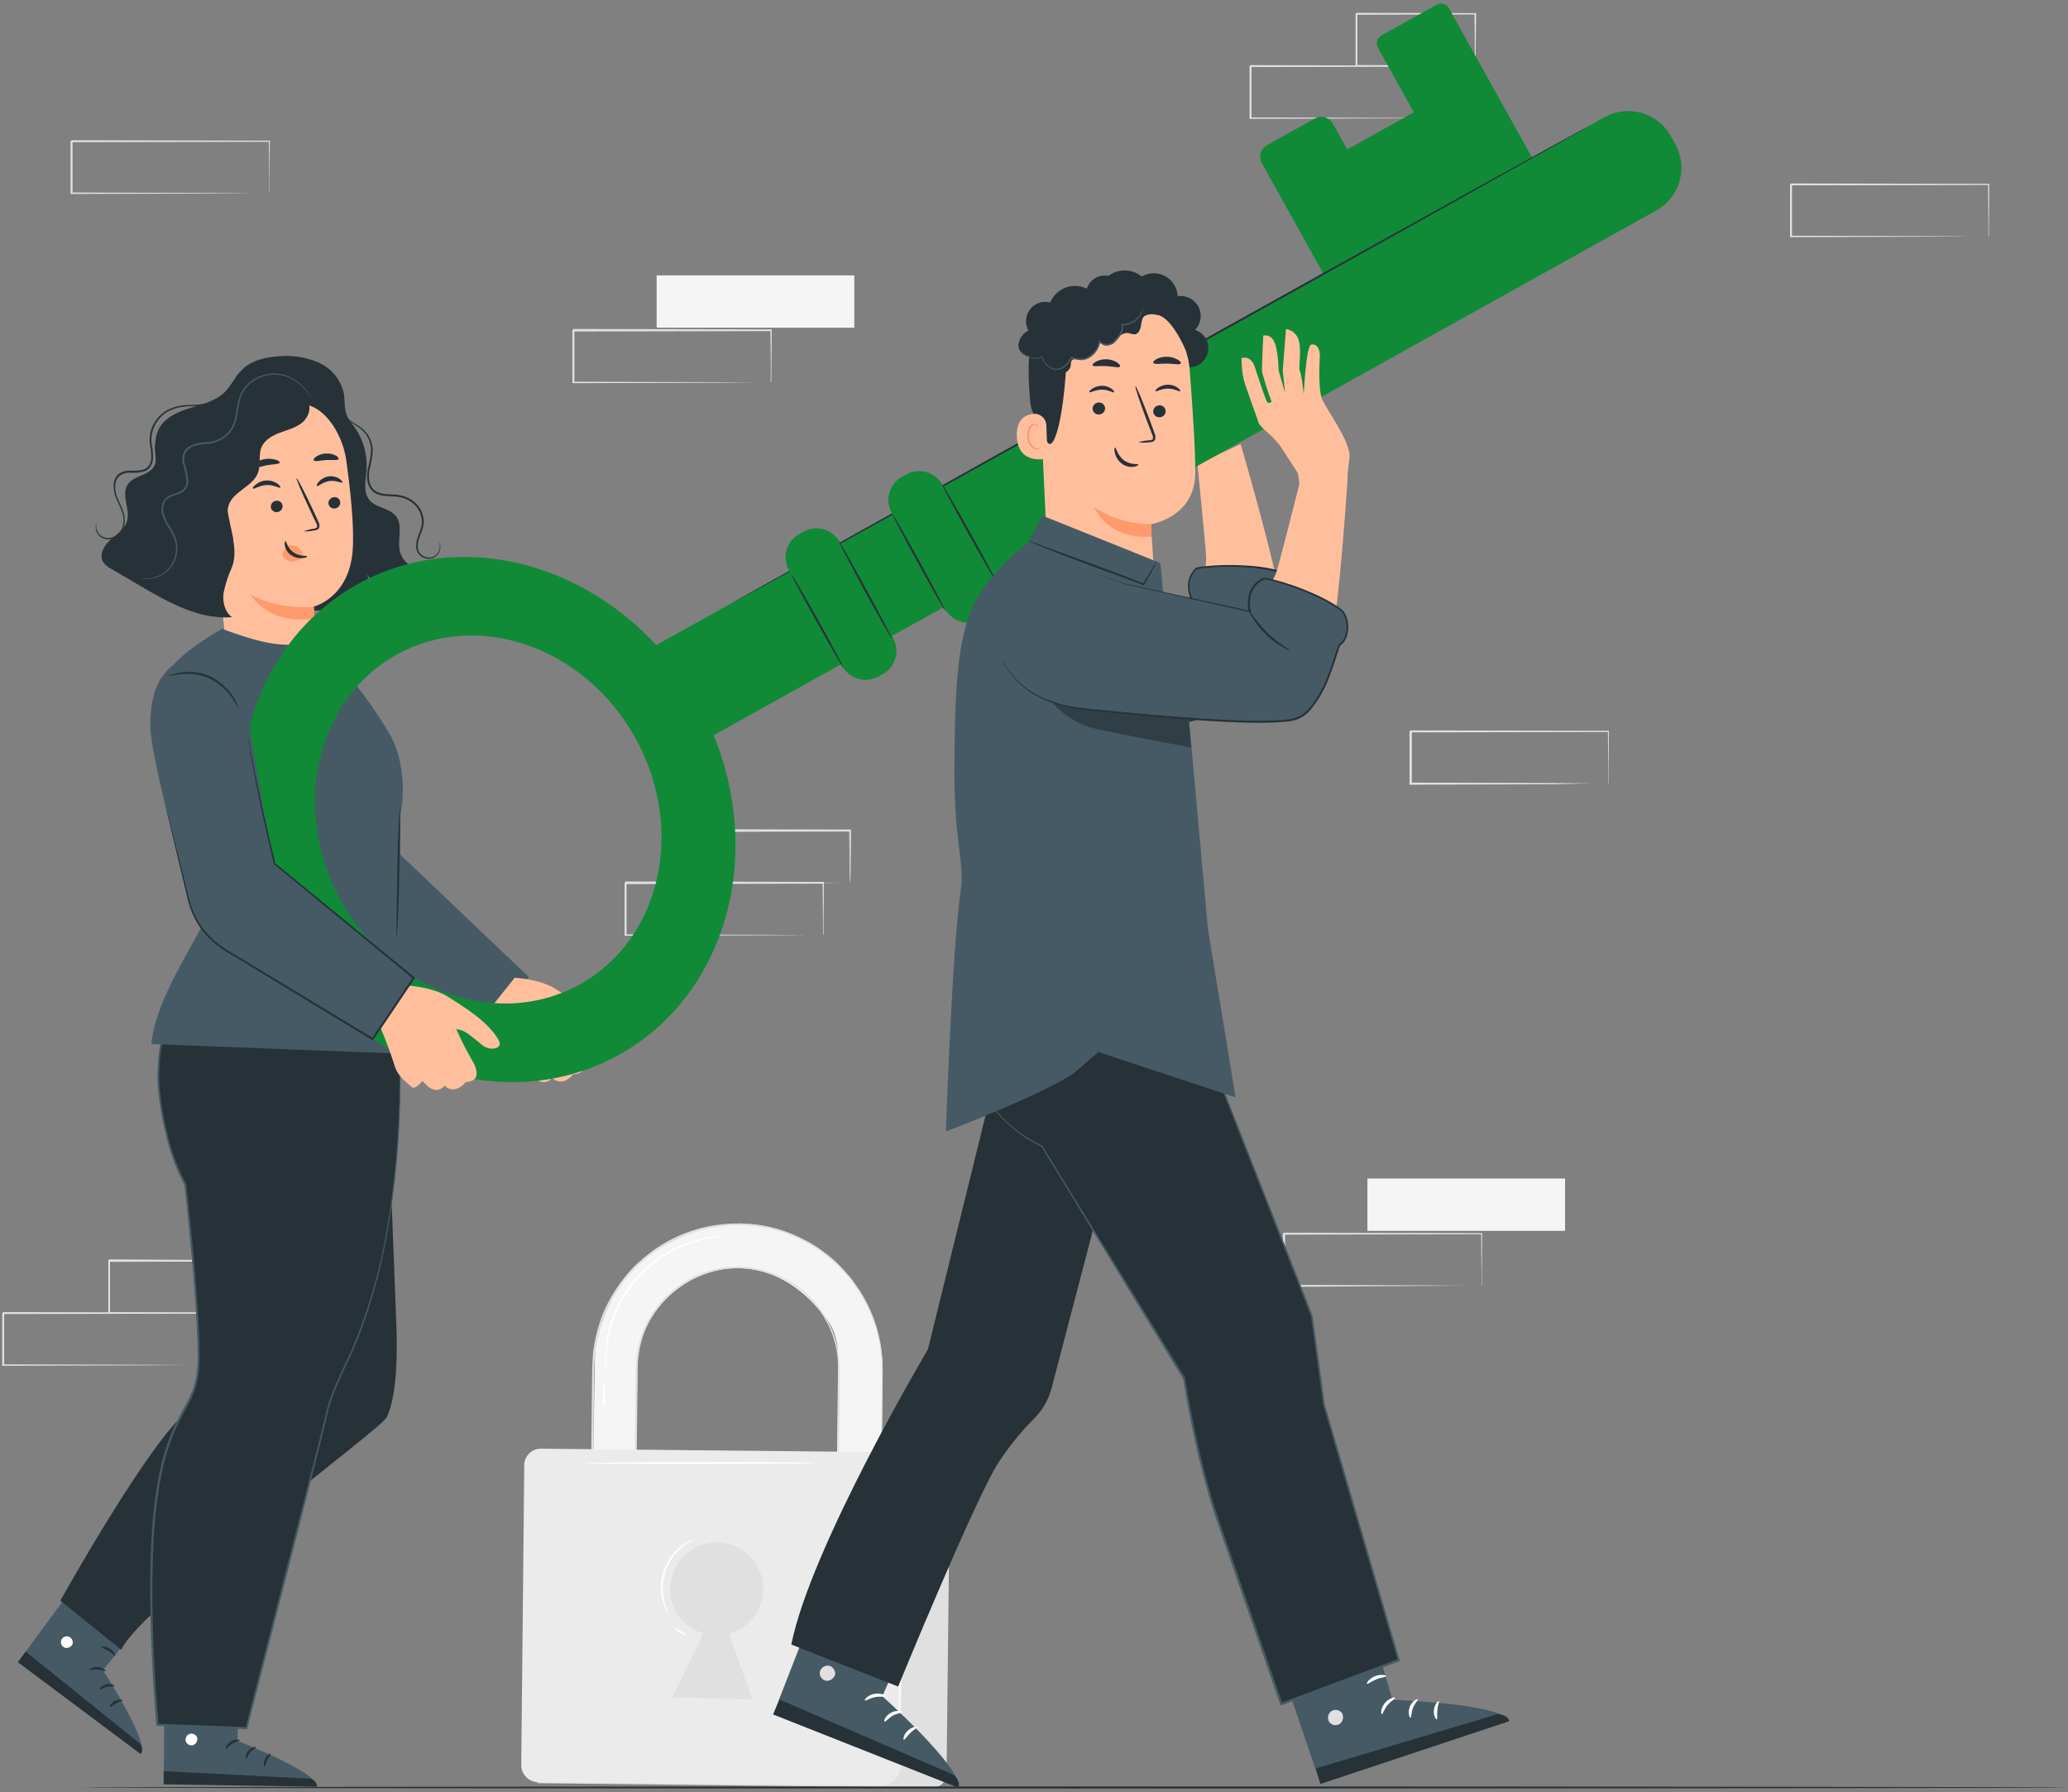 <svg width="509" height="441" viewBox="0 0 509 441" fill="none" xmlns="http://www.w3.org/2000/svg">
<rect x="0" y="0" width="509" height="441" fill="#808080" stroke="none"/>
<g clip-path="url(#clip0_1_2)">
<path d="M395.83 192.86C395.83 192.86 395.83 192.77 395.83 192.62V191.96C395.83 191.36 395.83 190.51 395.83 189.43C395.83 187.21 395.83 184.01 395.75 179.99L395.9 180.14L347.25 180.23C347.36 180.12 347 180.48 347.5 179.99V186.51C347.5 188.65 347.5 190.77 347.5 192.84L347.26 192.59L381.93 192.7L392.16 192.77H394.93H395.65C395.736 192.762 395.824 192.762 395.91 192.77H395.69H394.99H392.28L382 193L347.16 193.11H346.92V192.87C346.92 190.8 346.92 188.68 346.92 186.54V180L347.17 179.75L395.82 179.84H396V180C396 184.06 395.94 187.29 395.92 189.53C395.92 190.6 395.92 191.43 395.92 192.03C395.92 192.29 395.92 192.5 395.92 192.66C395.899 192.73 395.868 192.798 395.83 192.86Z" fill="#E0E0E0"/>
<path d="M489.41 58.24C489.401 58.164 489.401 58.086 489.41 58.01C489.41 57.84 489.41 57.62 489.41 57.35C489.41 56.74 489.41 55.9 489.41 54.81C489.41 52.59 489.36 49.4 489.33 45.37L489.48 45.52L440.83 45.62C440.94 45.51 440.58 45.87 441.07 45.37V58.24L440.82 58L475.49 58.11L485.73 58.18H488.5H489.22H489.48C489.404 58.189 489.326 58.189 489.25 58.18H488.56H485.84L475.66 58.25L440.82 58.36H440.58V45.39C441.07 44.9 440.71 45.25 440.83 45.14L489.48 45.24H489.63V45.39C489.63 49.46 489.56 52.68 489.54 54.92C489.54 55.99 489.54 56.83 489.54 57.42C489.54 57.68 489.54 57.89 489.54 58.06C489.502 58.124 489.459 58.184 489.41 58.24Z" fill="#E0E0E0"/>
<path d="M216.55 395.62L205.55 400.35L206.29 335.1C206.63 327.29 203.04 323.96 201.09 321.74C183.38 301.6 156.97 316.21 156.74 336.62L156.08 394.93L145.37 394.81L146.43 333.81C146.51 326.94 151.85 315.02 157.24 310.75C187.04 287.14 217.53 311.53 217.24 337.33L216.55 395.62Z" fill="#F5F5F5"/>
<path d="M216.55 395.62V394.45C216.55 393.68 216.55 392.55 216.55 391.07C216.55 388.07 216.61 383.72 216.65 378.07C216.69 372.42 216.76 365.57 216.83 357.58C216.87 353.58 216.91 349.323 216.95 344.81C216.95 340.29 217.36 335.48 216.43 330.54C215.499 325.367 213.403 320.473 210.3 316.23C209.89 315.68 209.5 315.12 209.07 314.58C208.64 314.04 208.15 313.58 207.69 313.03C206.75 311.987 205.748 311.002 204.69 310.08C204.18 309.59 203.58 309.2 203.02 308.75C202.46 308.3 201.91 307.84 201.28 307.48C200.068 306.672 198.806 305.944 197.5 305.3C194.828 303.956 192 302.948 189.08 302.3L186.82 301.93L185.69 301.74L184.54 301.67L182.22 301.52C181.44 301.52 180.66 301.57 179.88 301.6C173.415 301.894 167.158 303.97 161.8 307.6C156.162 311.417 151.742 316.778 149.07 323.04C147.728 326.271 146.846 329.674 146.45 333.15C146.15 336.65 146.23 340.26 146.16 343.87C146 358.34 145.83 373.32 145.66 388.67C145.66 390.717 145.637 392.757 145.59 394.79L145.34 394.53L156.05 394.65L155.8 394.9C155.927 383.3 156.057 371.967 156.19 360.9C156.25 355.393 156.313 349.963 156.38 344.61C156.38 341.943 156.41 339.293 156.47 336.66C156.527 334.031 156.965 331.424 157.77 328.92C159.411 324.048 162.503 319.795 166.63 316.73C167.119 316.344 167.63 315.987 168.16 315.66L169.76 314.66C170.846 314.085 171.972 313.59 173.13 313.18C174.275 312.763 175.448 312.429 176.64 312.18C177.23 312.05 177.83 312 178.42 311.9L179.31 311.78H180.21C182.559 311.65 184.915 311.848 187.21 312.37C189.447 312.907 191.604 313.73 193.63 314.82C199.394 318.02 203.695 323.328 205.63 329.63C206.195 331.584 206.531 333.598 206.63 335.63C206.63 336.13 206.63 336.63 206.68 337.12C206.73 337.61 206.68 338.12 206.68 338.59C206.68 339.59 206.68 340.53 206.68 341.49C206.68 343.4 206.68 345.28 206.61 347.12C206.51 354.48 206.43 361.24 206.35 367.34C206.18 379.53 206.05 389.07 205.96 395.41L205.89 395.34L213.97 395.47H215.97H216.62H214L205.88 395.42H205.81V395.35C205.81 389.01 205.95 379.47 206.06 367.28C206.12 361.18 206.19 354.41 206.26 347.05C206.26 345.21 206.26 343.33 206.32 341.42C206.32 340.42 206.32 339.5 206.32 338.52C206.32 338.04 206.32 337.52 206.32 337.06L206.26 335.59C206.111 331.492 204.894 327.503 202.73 324.02C200.473 320.29 197.277 317.217 193.46 315.11C191.468 314.043 189.347 313.236 187.15 312.71C184.884 312.202 182.558 312.013 180.24 312.15H179.36L178.49 312.28C177.9 312.37 177.31 312.42 176.73 312.55C174.38 313.051 172.11 313.869 169.98 314.98L168.41 315.92C167.891 316.224 167.39 316.558 166.91 316.92C162.854 319.937 159.82 324.125 158.22 328.92C157.432 331.379 157.008 333.939 156.96 336.52C156.96 339.147 156.93 341.797 156.87 344.47C156.81 349.803 156.75 355.233 156.69 360.76C156.57 371.76 156.44 383.13 156.31 394.76V395.01H156.06L145.34 394.89H145.09V394.64C145.09 392.64 145.113 390.6 145.16 388.52C145.34 373.18 145.51 358.2 145.68 343.72C145.75 340.1 145.68 336.53 145.97 332.95C146.378 329.429 147.277 325.982 148.64 322.71C150.034 319.583 151.837 316.654 154 314C156.192 311.414 158.717 309.131 161.51 307.21C166.937 303.529 173.279 301.425 179.83 301.13C180.62 301.13 181.41 301.04 182.2 301.06L184.89 301.22L186.37 301.39L188.61 301.76L189.61 301.98C192.387 302.63 195.073 303.617 197.61 304.92C198.935 305.57 200.214 306.308 201.44 307.13C202.07 307.5 202.61 308 203.19 308.42C203.77 308.84 204.36 309.27 204.89 309.76C205.949 310.7 206.95 311.701 207.89 312.76L209.29 314.33C209.72 314.88 210.11 315.45 210.52 316.01C213.651 320.301 215.761 325.25 216.69 330.48C217.62 335.48 217.15 340.32 217.18 344.84C217.21 349.36 217.06 353.66 217.01 357.66C216.9 365.66 216.8 372.54 216.72 378.17C216.64 383.8 216.58 388.17 216.53 391.11C216.53 392.57 216.53 393.7 216.47 394.46C216.41 395.22 216.55 395.62 216.55 395.62Z" fill="#E0E0E0"/>
<path d="M133.137 356.721L230.131 357.822C231.122 357.833 232.069 358.238 232.763 358.947C233.456 359.656 233.839 360.612 233.828 361.604L232.977 436.569C232.967 437.471 232.599 438.331 231.954 438.962C231.31 439.592 230.441 439.941 229.539 439.93L132.245 438.826L133.177 356.722L133.137 356.721Z" fill="#E0E0E0"/>
<path d="M133.138 356.511L218.438 357.364C219.515 357.375 220.543 357.813 221.297 358.582C222.051 359.351 222.468 360.388 222.457 361.465L221.727 434.465C221.714 435.791 221.175 437.058 220.228 437.986C219.281 438.914 218.003 439.428 216.677 439.415L132.457 438.573C131.343 438.562 130.28 438.109 129.5 437.313C128.72 436.517 128.288 435.445 128.299 434.331L129.037 360.531C129.048 359.454 129.486 358.426 130.255 357.672C131.024 356.918 132.061 356.501 133.138 356.511Z" fill="#EBEBEB"/>
<path d="M187.85 391.15C187.868 389.616 187.577 388.094 186.995 386.674C186.413 385.255 185.552 383.967 184.462 382.887C183.373 381.806 182.077 380.956 180.653 380.386C179.228 379.817 177.704 379.539 176.17 379.57C173.219 379.658 170.414 380.869 168.327 382.957C166.239 385.044 165.028 387.849 164.94 390.8C164.894 393.302 165.672 395.75 167.153 397.766C168.635 399.783 170.739 401.256 173.14 401.96L165.49 417.68L185.24 418.27L179.4 402C181.796 401.355 183.917 399.947 185.441 397.99C186.966 396.032 187.811 393.631 187.85 391.15Z" fill="#E0E0E0"/>
<path d="M221.18 432.09C221.04 432.09 221.18 417.8 221.43 400.18C221.68 382.56 222.04 368.26 222.18 368.26C222.32 368.26 222.18 382.55 221.93 400.18C221.68 417.81 221.32 432.1 221.18 432.09Z" fill="#FAFAFA"/>
<path d="M200.34 360C200.34 360.14 187.77 360.28 172.26 360.31C156.75 360.34 144.17 360.25 144.17 360.11C144.17 359.97 156.74 359.84 172.26 359.81C187.78 359.78 200.34 359.84 200.34 360Z" fill="white"/>
<path d="M164.5 397.06C164.304 396.848 164.145 396.605 164.03 396.34C163.671 395.644 163.383 394.914 163.17 394.16C162.454 391.649 162.521 388.979 163.361 386.507C164.2 384.034 165.773 381.876 167.87 380.32C168.493 379.849 169.163 379.443 169.87 379.11C170.119 378.972 170.389 378.877 170.67 378.83C170.67 378.91 169.58 379.38 168.08 380.6C166.11 382.173 164.632 384.278 163.822 386.666C163.012 389.053 162.904 391.623 163.51 394.07C164 396 164.58 397 164.5 397.06Z" fill="white"/>
<path d="M169 402.54C168.93 402.66 168.26 402.37 167.5 401.9C166.74 401.43 166.19 400.95 166.26 400.83C166.33 400.71 167.01 401 167.77 401.47C168.53 401.94 169 402.42 169 402.54Z" fill="white"/>
<path d="M178.52 304.17C177.882 304.292 177.238 304.375 176.59 304.42C174.843 304.654 173.118 305.025 171.43 305.53C165.821 307.158 160.791 310.349 156.929 314.73C153.067 319.111 150.532 324.501 149.62 330.27C149.319 332.007 149.169 333.767 149.17 335.53C149.17 336.77 149.17 337.47 149.17 337.47C149.116 337.309 149.089 337.14 149.09 336.97C149.09 336.64 148.99 336.16 148.98 335.53C148.909 333.751 149.01 331.97 149.28 330.21C150.114 324.344 152.648 318.851 156.568 314.408C160.488 309.966 165.624 306.768 171.34 305.21C173.05 304.708 174.805 304.373 176.58 304.21C177.2 304.14 177.69 304.15 178.02 304.14C178.187 304.133 178.355 304.143 178.52 304.17Z" fill="white"/>
<path d="M148.64 346.32C148.412 345.337 148.351 344.323 148.46 343.32C148.392 342.31 148.497 341.295 148.77 340.32C149.071 342.313 149.027 344.342 148.64 346.32Z" fill="white"/>
<path d="M210.27 67.77H161.62V80.64H210.27V67.77Z" fill="#F5F5F5"/>
<path d="M189.7 94.2C189.7 94.2 189.7 94.12 189.7 93.97V93.31C189.7 92.7 189.7 91.85 189.7 90.77C189.7 88.55 189.7 85.36 189.62 81.33L189.77 81.48L141.12 81.58C141.23 81.47 140.87 81.82 141.37 81.33V87.85C141.37 89.997 141.37 92.107 141.37 94.18L141.13 93.94L175.8 94.05L186.03 94.12H188.8H189.52C189.606 94.112 189.694 94.112 189.78 94.12H189.56H188.86H186.15L175.97 94.19L141.13 94.3H140.89V94.06C140.89 91.987 140.89 89.877 140.89 87.73V81.21L141.14 80.96L189.79 81.06H189.94V81.21C189.94 85.27 189.88 88.5 189.86 90.74C189.86 91.81 189.86 92.64 189.86 93.24C189.86 93.5 189.86 93.71 189.86 93.87C189.86 94.03 189.71 94.2 189.7 94.2Z" fill="#E0E0E0"/>
<path d="M385.21 290.03H336.56V302.9H385.21V290.03Z" fill="#F5F5F5"/>
<path d="M364.64 316.46C364.633 316.38 364.633 316.3 364.64 316.22V315.56C364.64 314.96 364.64 314.11 364.64 313.03C364.64 310.81 364.59 307.62 364.56 303.59L364.71 303.74L316.06 303.84C316.17 303.73 315.81 304.08 316.3 303.59V316.44L316.06 316.2L350.73 316.31L360.96 316.38H363.73H364.45H364.71H364.48H363.79H361.08L350.9 316.45L316 316.7H315.75V303.61L316 303.36L364.65 303.46H364.8V303.61C364.8 307.67 364.74 310.9 364.72 313.14C364.72 314.21 364.72 315.04 364.72 315.64C364.72 315.9 364.72 316.11 364.72 316.27C364.697 316.335 364.671 316.398 364.64 316.46Z" fill="#E0E0E0"/>
<path d="M66.26 47.61C66.251 47.534 66.251 47.456 66.26 47.38C66.26 47.21 66.26 46.99 66.26 46.72C66.26 46.11 66.26 45.27 66.26 44.18C66.26 41.96 66.26 38.77 66.18 34.74L66.33 34.89L17.61 35C17.72 34.89 17.36 35.25 17.85 34.75V47.61L17.61 47.37L52.28 47.48L62.51 47.55H65.28H66H66.26C66.184 47.559 66.106 47.559 66.03 47.55H65.34H62.62L52.45 47.62L17.61 47.73H17.36V34.76L17.61 34.51L66.26 34.61H66.41V34.76C66.41 38.83 66.35 42.05 66.33 44.29C66.33 45.36 66.33 46.2 66.33 46.79C66.33 47.05 66.33 47.26 66.33 47.43C66.311 47.492 66.288 47.552 66.26 47.61Z" fill="#E0E0E0"/>
<path d="M356.36 29.13C356.36 29.13 356.36 29.04 356.36 28.89V28.23C356.36 27.63 356.36 26.78 356.36 25.7C356.36 23.48 356.36 20.28 356.28 16.26L356.43 16.41L307.78 16.5L308.03 16.26V22.8C308.03 24.953 308.03 27.063 308.03 29.13L307.79 28.89L342.46 29L352.69 29.06H355.46H356.19C356.273 29.052 356.357 29.052 356.44 29.06H356.22H355.52H352.81L342.63 29.13L307.79 29.24H307.55V29C307.55 26.93 307.55 24.82 307.55 22.67V16.28L307.8 16.03L356.45 16.13H356.6V16.28C356.6 20.34 356.54 23.57 356.52 25.81C356.52 26.88 356.52 27.71 356.52 28.31V28.94C356.476 29.011 356.422 29.075 356.36 29.13Z" fill="#E0E0E0"/>
<path d="M363 16.26C362.993 16.177 362.993 16.093 363 16.01C363 15.83 363 15.6 363 15.33C363 14.7 363 13.84 363 12.75C363 10.49 362.94 7.31 362.9 3.39L363.08 3.56L333.85 3.63L334.09 3.39V10C334.09 12.15 334.09 14.24 334.09 16.24L333.86 16L354.77 16.11L360.86 16.18H362.5H363.09C362.914 16.194 362.736 16.194 362.56 16.18H360.96L354.96 16.24L333.89 16.35H333.65V16.12C333.65 14.12 333.65 12.03 333.65 9.88V3.41C333.59 3.41 334.12 2.94 333.9 3.16L363.13 3.23H363.31V3.41C363.31 7.41 363.23 10.59 363.21 12.88C363.21 13.95 363.21 14.79 363.21 15.42C363.21 16.05 363 16.27 363 16.26Z" fill="#E0E0E0"/>
<path d="M49.36 336C49.356 335.923 49.356 335.847 49.36 335.77C49.36 335.6 49.36 335.38 49.36 335.11C49.36 334.5 49.36 333.66 49.36 332.58C49.36 330.36 49.36 327.16 49.28 323.13L49.43 323.28L0.78 323.38L1.03 323.13V329.66C1.03 331.807 1.03 333.917 1.03 335.99L0.79 335.75L35.46 335.86L45.69 335.93H48.46H49.19H49.44C49.44 335.93 49.37 335.93 49.22 335.93H48.52H45.81L35.63 336L0.79 336.11H0.55V336C0.55 333.93 0.55 331.82 0.55 329.67V323.14C1.05 322.65 0.69 323.01 0.8 322.9L49.45 322.99H49.6V323.14C49.6 327.21 49.54 330.43 49.52 332.68C49.52 333.75 49.52 334.58 49.52 335.18V335.81C49.37 336 49.37 336 49.36 336Z" fill="#E0E0E0"/>
<path d="M56 323.15C55.992 323.07 55.992 322.99 56 322.91C56 322.72 56 322.5 56 322.23C56 321.59 56 320.73 56 319.65C56 317.39 55.94 314.2 55.9 310.28L56.08 310.46L26.85 310.53C26.63 310.75 27.15 310.23 27.09 310.28V316.9C27.09 319.06 27.09 321.14 27.09 323.14L26.86 322.91L47.77 323.02L53.86 323.09H55.5H56.09C55.914 323.104 55.736 323.104 55.56 323.09H53.96L47.96 323.16L26.89 323.27H26.65V323.03C26.65 321.03 26.65 318.95 26.65 316.79V310.17L26.9 309.92L56 310.1H56.18V310.28C56.18 314.28 56.1 317.47 56.08 319.75C56.08 320.82 56.08 321.67 56.08 322.3C56.08 322.93 56 323.17 56 323.15Z" fill="#E0E0E0"/>
<path d="M202.56 230.19C202.551 230.114 202.551 230.036 202.56 229.96V229.3C202.56 228.69 202.56 227.85 202.56 226.77C202.56 224.54 202.51 221.35 202.48 217.32L202.63 217.47L153.98 217.57C154.09 217.46 153.73 217.82 154.22 217.32V230.17L153.98 229.93L188.65 230.04L198.88 230.11H201.65H202.37H202.63H202.4H201.71H198.99L188.82 230.17L153.98 230.28H153.73V217.18L153.98 216.93L202.63 217.03H202.78V217.18C202.78 221.25 202.72 224.47 202.7 226.72C202.7 227.78 202.7 228.62 202.7 229.21V229.85C202.671 229.97 202.623 230.084 202.56 230.19Z" fill="#E0E0E0"/>
<path d="M209.16 217.32C209.146 217.241 209.146 217.159 209.16 217.08C209.16 216.89 209.16 216.67 209.16 216.39L209.11 213.81C209.11 211.56 209.11 208.37 209.02 204.45L209.2 204.63L179.96 204.7L180.21 204.45V211.07C180.21 213.22 180.21 215.31 180.21 217.31L179.97 217.08L200.88 217.19L206.98 217.25H208.62H209.21C209.03 217.263 208.85 217.263 208.67 217.25H207.08L201.08 217.32L180.01 217.43H179.78V217.19C179.78 215.19 179.78 213.1 179.78 210.95V204.33C179.78 204.38 180.26 203.86 180.03 204.08L209.27 204.15H209.45V204.33C209.45 208.33 209.38 211.52 209.36 213.8C209.36 214.87 209.36 215.72 209.31 216.34C209.26 216.96 209.17 217.33 209.16 217.32Z" fill="#E0E0E0"/>
<path d="M509 439.89C509 440.03 399.441 440.15 264.335 440.15C129.23 440.15 19.64 440 19.64 439.89C19.64 439.78 129.176 439.63 264.335 439.63C399.495 439.63 509 439.75 509 439.89Z" fill="#263238"/>
<path d="M22.42 384.6L4.45 409L34.71 431.52C36.71 428.52 25.34 411.04 25.34 411.04L37.5 395.88L22.42 384.6Z" fill="#455A64"/>
<path d="M17 402.78C16.644 402.65 16.253 402.657 15.902 402.8C15.551 402.942 15.265 403.209 15.1 403.55C14.959 403.903 14.959 404.296 15.098 404.649C15.238 405.002 15.507 405.288 15.85 405.45C16.227 405.583 16.64 405.571 17.009 405.418C17.378 405.265 17.678 404.981 17.85 404.62C17.96 404.237 17.918 403.826 17.732 403.473C17.545 403.121 17.229 402.854 16.85 402.73" fill="white"/>
<path d="M4.41 409.06L6.32 406.44L34.59 429.2C34.59 429.2 35.49 430.8 34.59 431.63L4.41 409.06Z" fill="#263238"/>
<path d="M26 411.26C25.89 411.41 25.1 410.93 24 410.86C22.9 410.79 22.07 411.13 22 410.97C21.93 410.81 22.77 410.12 24.07 410.22C25.37 410.32 26.08 411.15 26 411.26Z" fill="#263238"/>
<path d="M28.15 414.94C28.07 415.11 27.25 414.88 26.28 415.13C25.31 415.38 24.68 415.94 24.53 415.82C24.38 415.7 24.92 414.82 26.13 414.51C27.34 414.2 28.25 414.8 28.15 414.94Z" fill="#263238"/>
<path d="M27.12 420.08C26.96 420.01 27.31 419.08 28.29 418.59C29.27 418.1 30.2 418.26 30.17 418.43C30.14 418.6 29.39 418.71 28.6 419.16C27.81 419.61 27.28 420.17 27.12 420.08Z" fill="#263238"/>
<path d="M28.34 407.5C28.17 407.59 27.65 406.88 26.77 406.32C25.89 405.76 25.05 405.53 25.06 405.32C25.07 405.11 26.06 405.07 27.12 405.75C28.18 406.43 28.5 407.44 28.34 407.5Z" fill="#263238"/>
<path d="M95.58 282.46C96.12 285.52 96.98 311.55 97.53 325.28C98.08 339.01 96.71 345.76 95.14 348.84C93.57 351.92 34.36 395.55 29.85 406L14.85 393.91C14.85 393.91 36.85 354.42 46.23 347.24C55.61 340.06 73.66 333.47 73.66 333.47L68.53 258.28L93.12 256.94L95.58 282.46Z" fill="#263238"/>
<path d="M40.55 408.73L40.29 439L78 439.52C77.83 435.92 58.42 428.41 58.42 428.41L59.42 409L40.55 408.73Z" fill="#455A64"/>
<path d="M46.78 426.66C46.416 426.765 46.104 427.001 45.903 427.322C45.702 427.643 45.626 428.027 45.69 428.4C45.783 428.768 46.012 429.086 46.332 429.291C46.652 429.495 47.037 429.57 47.41 429.5C47.794 429.386 48.123 429.134 48.333 428.793C48.544 428.451 48.621 428.045 48.55 427.65C48.416 427.276 48.142 426.969 47.785 426.793C47.429 426.618 47.018 426.588 46.64 426.71" fill="white"/>
<path d="M40.28 439.11V435.86L76.53 437.74C76.53 437.74 78.19 438.51 77.98 439.69L40.28 439.11Z" fill="#263238"/>
<path d="M59 428.27C59 428.46 58.07 428.53 57.16 429.11C56.25 429.69 55.75 430.45 55.58 430.38C55.41 430.31 55.7 429.24 56.82 428.56C57.94 427.88 59.08 428.1 59 428.27Z" fill="#263238"/>
<path d="M63 430C63 430.18 62.23 430.48 61.6 431.25C60.97 432.02 60.77 432.85 60.6 432.83C60.43 432.81 60.31 431.78 61.12 430.83C61.93 429.88 63 429.79 63 430Z" fill="#263238"/>
<path d="M65.15 434.73C64.98 434.73 64.74 433.84 65.22 432.84C65.7 431.84 66.58 431.45 66.65 431.6C66.72 431.75 66.19 432.29 65.8 433.12C65.41 433.95 65.33 434.71 65.15 434.73Z" fill="#263238"/>
<path d="M58.76 423.82C58.68 423.99 57.84 423.72 56.76 423.82C55.68 423.92 54.9 424.19 54.76 424.03C54.62 423.87 55.45 423.23 56.68 423.18C57.91 423.13 58.85 423.68 58.76 423.82Z" fill="#263238"/>
<path d="M98.3 253.83C98.3 255.6 101.17 300.41 86.52 332.83C86.52 332.83 81.45 342.97 80.52 347.4C79.59 351.83 60.64 425.31 60.64 425.31L38.74 424.51C38.74 424.51 35.24 387.7 38.74 366.39C42.24 345.08 48.74 347.58 48.74 333.82C48.74 320.06 45.47 291.53 45.47 291.53C45.47 291.53 40.69 283.74 39.06 268.63C37.73 256.36 43.51 243.21 43.51 243.21L49.22 233.1L97.53 230.57L98.3 253.83Z" fill="#263238"/>
<path d="M98.3 253.83C98.3 253.83 98.3 253.31 98.3 252.3C98.3 251.29 98.24 249.79 98.2 247.82C98.11 243.87 97.96 238.05 97.78 230.53V230.42H97.66L49.35 232.88H49.25L49.19 232.97C47.42 236.11 45.47 239.54 43.47 243.08C41.983 246.668 40.821 250.383 40 254.18C39.093 258.177 38.686 262.272 38.79 266.37C39.094 270.649 39.764 274.895 40.79 279.06C41.78 283.433 43.337 287.659 45.42 291.63V291.53C46.25 298.99 47.02 306.72 47.67 314.68C47.99 318.68 48.27 322.68 48.47 326.79C48.57 328.79 48.65 330.89 48.66 332.96C48.66 333.96 48.66 335.03 48.6 336.06C48.529 337.093 48.402 338.121 48.22 339.14C47.811 341.193 47.085 343.17 46.07 345C45.07 346.87 44.07 348.72 43.07 350.67C41.259 354.627 39.939 358.792 39.14 363.07C37.4 371.67 37.05 380.61 36.95 389.62C36.95 401.51 37.51 413.19 38.49 424.48V424.72H38.72L60.62 425.52H60.83L60.88 425.31C67.23 400.7 73.15 377.7 78.37 357.02L80.26 349.37C80.59 348.1 80.8 346.84 81.19 345.64C81.58 344.44 82.02 343.25 82.48 342.09C83.42 339.77 84.48 337.52 85.48 335.33L86.26 333.7C86.537 333.168 86.784 332.62 87 332.06C87.45 330.95 87.9 329.86 88.35 328.77C91.46 320.705 93.774 312.355 95.26 303.84C97.402 291.709 98.506 279.418 98.56 267.1C98.62 258.48 98.27 253.8 98.27 253.8C98.27 253.8 98.27 254.09 98.27 254.66C98.27 255.23 98.27 256.1 98.33 257.22C98.39 259.47 98.43 262.79 98.33 267.1C98.237 279.408 97.124 291.686 95 303.81C93.48 312.298 91.135 320.617 88 328.65L86.66 331.92C86.44 332.48 86.19 333.01 85.92 333.55C85.65 334.09 85.39 334.64 85.13 335.19C84.13 337.38 83.07 339.63 82.13 341.96C81.66 343.13 81.21 344.32 80.82 345.54C80.43 346.76 80.2 348.05 79.88 349.29C79.25 351.81 78.62 354.35 77.97 356.94C72.66 377.6 66.75 400.6 60.42 425.21L60.68 425.02L38.78 424.21L39.04 424.45C38.04 413.18 37.46 401.51 37.5 389.64C37.6 380.64 37.95 371.74 39.68 363.2C40.477 358.962 41.783 354.835 43.57 350.91C44.47 348.98 45.57 347.15 46.57 345.25C47.579 343.37 48.294 341.346 48.69 339.25C48.88 338.208 49.01 337.157 49.08 336.1C49.08 335.1 49.18 334 49.14 332.97C49.14 330.89 49.05 328.82 48.95 326.77C48.75 322.67 48.46 318.63 48.13 314.65C47.463 306.65 46.707 298.927 45.86 291.48V291.42C43.776 287.5 42.213 283.325 41.21 279C40.189 274.864 39.52 270.649 39.21 266.4C39.102 262.34 39.499 258.282 40.39 254.32C41.196 250.561 42.33 246.88 43.78 243.32L49.48 233.2L49.32 233.3L97.63 230.69L97.5 230.58C97.74 238.09 97.92 243.91 98.04 247.86C98.11 249.86 98.16 251.32 98.2 252.34C98.24 253.36 98.3 253.83 98.3 253.83Z" fill="#455A64"/>
<path d="M82.59 162.07C82.59 162.07 69.59 159.77 70.8 176.5C71.56 186.5 74.5 203.66 76.13 214.61C76.69 218.4 77.93 225.18 82.94 229.16L118.84 254L130.17 240.45L98.11 209.92L93.11 179.72L82.59 162.07Z" fill="#455A64"/>
<path d="M84.12 101.77C86.181 103.429 87.811 105.561 88.873 107.984C89.935 110.407 90.397 113.05 90.22 115.69C90.02 118.25 89.31 121.16 90.98 123.11C92.65 125.06 95.85 124.99 97.43 126.97C99.28 129.31 97.73 132.79 98.43 135.7C98.787 137.059 99.615 138.247 100.768 139.051C101.92 139.856 103.321 140.224 104.72 140.09C101.438 142.776 97.48 144.505 93.28 145.09L90 141C91.22 142.44 90.89 144.73 89.72 146.2C88.449 147.568 86.81 148.54 85 149C80.692 150.325 76.136 150.639 71.687 149.915C67.238 149.192 63.016 147.452 59.35 144.83" fill="#263238"/>
<path d="M36.09 124.34C36.73 122.34 37.81 120.57 38.24 118.56C39.16 114.23 37.05 109.35 39.15 105.45C40.65 102.68 43.83 101.32 46.85 100.39C49.87 99.46 53.09 98.68 55.34 96.47C56.98 94.85 57.92 92.61 59.56 90.99C61.9 88.67 65.36 87.88 68.64 87.68C72.027 87.353 75.441 87.907 78.55 89.29C80.094 89.994 81.45 91.052 82.51 92.377C83.57 93.703 84.303 95.259 84.65 96.92C84.91 98.54 84.71 100.25 85.23 101.82C85.79 103.54 87.14 104.88 87.98 106.49C88.821 108.219 89.065 110.178 88.672 112.061C88.279 113.943 87.273 115.642 85.81 116.89L62.63 146.83C57.76 148.67 45.96 146.45 42.2 142.83C38.44 139.21 34.48 129.29 36.09 124.34Z" fill="#263238"/>
<path d="M85.2 113.09C84.2 106.29 79.07 98.26 72.32 99.5L51.48 106.5C49.48 106.88 50.9 110.23 51.1 112.3L55.63 159.3C55.63 159.3 52.81 161.3 51.81 160.92C51.753 160.9 51.691 160.898 51.633 160.915C51.575 160.932 51.524 160.967 51.487 161.014C51.449 161.061 51.428 161.119 51.425 161.179C51.422 161.239 51.438 161.299 51.47 161.35C54 165 65.79 180.87 78 176C80.72 174.91 77.71 166.34 78 163.17L77.64 155.06C77.37 150.92 77.24 149.22 77.24 149.26C77.24 149.3 85.86 147.14 86.79 135.61C87.26 129.9 86.26 120.64 85.2 113.09Z" fill="#FFBF9D"/>
<path d="M83.75 123.55C83.781 123.931 83.663 124.308 83.42 124.603C83.177 124.898 82.829 125.087 82.45 125.13C82.265 125.16 82.076 125.152 81.894 125.107C81.713 125.063 81.541 124.982 81.391 124.87C81.241 124.758 81.115 124.617 81.02 124.456C80.926 124.294 80.864 124.116 80.84 123.93C80.809 123.549 80.927 123.172 81.17 122.877C81.413 122.582 81.76 122.393 82.14 122.35C82.325 122.32 82.514 122.328 82.696 122.373C82.877 122.417 83.049 122.498 83.199 122.61C83.349 122.722 83.475 122.863 83.57 123.024C83.664 123.185 83.726 123.364 83.75 123.55Z" fill="#263238"/>
<path d="M69.55 124.44C69.584 124.82 69.468 125.197 69.227 125.493C68.986 125.788 68.639 125.977 68.26 126.02C68.075 126.048 67.887 126.04 67.706 125.994C67.524 125.949 67.354 125.868 67.204 125.757C67.054 125.645 66.928 125.505 66.833 125.344C66.738 125.183 66.676 125.005 66.65 124.82C66.619 124.439 66.737 124.062 66.98 123.767C67.223 123.472 67.57 123.283 67.95 123.24C68.134 123.21 68.323 123.218 68.504 123.263C68.685 123.308 68.855 123.388 69.005 123.5C69.154 123.612 69.279 123.753 69.373 123.915C69.467 124.076 69.527 124.255 69.55 124.44Z" fill="#263238"/>
<path d="M84.27 118.73C84.11 119 82.75 118.14 81.05 118.39C79.35 118.64 78.26 119.8 78.05 119.59C77.84 119.38 78.05 119.03 78.54 118.5C79.155 117.809 79.997 117.36 80.913 117.234C81.829 117.107 82.761 117.312 83.54 117.81C84.1 118.2 84.35 118.61 84.27 118.73Z" fill="#263238"/>
<path d="M69 120C68.8 120.25 67.47 119.28 65.64 119.36C63.81 119.44 62.51 120.47 62.3 120.24C62.09 120.01 62.39 119.7 62.96 119.24C63.708 118.622 64.64 118.271 65.61 118.24C66.575 118.202 67.525 118.487 68.31 119.05C68.88 119.46 69.09 119.88 69 120Z" fill="#263238"/>
<path d="M74.73 130.77C75.537 130.44 76.385 130.218 77.25 130.11C77.64 130.04 78.02 129.93 78.06 129.65C78.065 129.232 77.939 128.823 77.7 128.48C77.25 127.54 76.78 126.55 76.28 125.48C74.28 121.25 72.83 117.77 73 117.69C73.17 117.61 74.92 120.97 76.9 125.19C77.38 126.24 77.84 127.19 78.27 128.19C78.562 128.654 78.68 129.207 78.6 129.75C78.554 129.896 78.475 130.03 78.37 130.141C78.264 130.252 78.134 130.337 77.99 130.39C77.773 130.464 77.548 130.511 77.32 130.53C76.469 130.712 75.6 130.793 74.73 130.77Z" fill="#263238"/>
<path d="M77.24 149.28C71.885 149.772 66.498 148.768 61.68 146.38C61.68 146.38 66.13 154.08 77.44 152.14L77.24 149.28Z" fill="#FF9A6C"/>
<path d="M69.94 135.35C70.118 134.955 70.394 134.611 70.74 134.35C71.164 134.148 71.645 134.102 72.1 134.22C72.775 134.319 73.4 134.635 73.88 135.12C74.115 135.365 74.281 135.668 74.36 135.999C74.439 136.329 74.429 136.675 74.33 137C74.15 137.66 73.17 138 72.5 138.14C71.806 138.241 71.098 138.096 70.5 137.73C70.24 137.611 70.013 137.431 69.838 137.204C69.664 136.978 69.548 136.712 69.5 136.43C69.544 136.036 69.697 135.663 69.94 135.35Z" fill="#FF9A6C"/>
<path d="M70.26 133.14C70.51 133.14 70.65 134.81 72.2 135.91C73.75 137.01 75.55 136.68 75.58 136.91C75.61 137.14 75.21 137.27 74.44 137.35C73.441 137.442 72.442 137.176 71.62 136.6C70.827 136.053 70.281 135.216 70.1 134.27C70 133.58 70.14 133.14 70.26 133.14Z" fill="#263238"/>
<path d="M68.86 113.85C68.73 114.28 67.15 114.2 65.32 114.57C63.49 114.94 62.04 115.57 61.77 115.18C61.65 115.01 61.87 114.59 62.44 114.13C63.203 113.561 64.087 113.175 65.024 113.002C65.96 112.828 66.923 112.872 67.84 113.13C68.54 113.33 68.91 113.64 68.86 113.85Z" fill="#263238"/>
<path d="M83.3 113C83.01 113.38 81.75 113.11 80.3 113.21C78.85 113.31 77.57 113.66 77.25 113.31C77.11 113.14 77.25 112.76 77.8 112.38C78.523 111.903 79.364 111.637 80.23 111.61C81.09 111.548 81.95 111.732 82.71 112.14C83.23 112.44 83.43 112.8 83.3 113Z" fill="#263238"/>
<path d="M46.87 108.14C47.87 106.52 49.81 105.69 51.61 105C59.384 101.998 67.488 99.934 75.75 98.85C76.75 100.54 75.83 102.85 74.28 104.08C72.73 105.31 70.73 105.8 68.88 106.49C67.03 107.18 65.12 108.26 64.35 110.09C63.58 111.92 64.23 114.33 63.51 116.31C62.28 119.73 57.51 120.83 56.32 124.24C55.4 126.83 56.9 129.58 57.32 132.3C57.512 133.68 57.407 135.086 57.013 136.423C56.619 137.76 55.944 138.997 55.033 140.052C54.123 141.107 52.998 141.956 51.733 142.542C50.469 143.128 49.094 143.438 47.7 143.45C47.14 133.657 46.577 123.87 46.01 114.09C45.84 112.05 45.76 109.85 46.87 108.14Z" fill="#263238"/>
<path d="M27.15 132.87C28.7 131.48 30.64 130.28 31.25 128.3C32.15 125.41 29.83 122.02 31.33 119.39C32.69 116.99 36.7 117.12 37.97 114.67C38.97 112.75 37.82 111.06 38.19 109.38C38.56 107.7 40.96 106.23 42.66 106.43L56 125.8C57.24 132.3 58.49 135.8 57.1 139.56C56.181 141.584 55.486 143.704 55.03 145.88C54.73 148.08 55.3 150.57 57.09 151.88C49.09 152.51 41.61 148.33 34.69 144.28L27.4 140C26.602 139.618 25.914 139.04 25.4 138.32C24.31 136.54 25.61 134.25 27.15 132.87Z" fill="#263238"/>
<path d="M34.52 142.31C34.799 142.4 35.088 142.457 35.38 142.48C36.214 142.56 37.056 142.499 37.87 142.3C39.169 141.989 40.365 141.344 41.34 140.43C42.627 139.191 43.435 137.537 43.62 135.76C43.74 134.73 43.652 133.686 43.36 132.69C43.001 131.629 42.504 130.62 41.88 129.69C41.219 128.746 40.703 127.707 40.35 126.61C40.163 126.049 40.104 125.453 40.178 124.866C40.253 124.279 40.458 123.717 40.78 123.22C41.5 122.22 42.85 122.01 44.11 121.51C44.791 121.265 45.383 120.823 45.81 120.24C46.204 119.616 46.396 118.887 46.36 118.15C46.187 116.738 45.882 115.345 45.45 113.99C45.297 113.332 45.297 112.648 45.45 111.99C45.626 111.327 46.034 110.748 46.6 110.36C47.817 109.658 49.196 109.286 50.6 109.28C52.054 109.232 53.471 108.816 54.72 108.07C55.935 107.329 56.922 106.267 57.57 105C58.102 103.784 58.44 102.491 58.57 101.17C58.709 99.947 58.97 98.741 59.35 97.57C59.771 96.505 60.412 95.541 61.23 94.74C62.739 93.308 64.688 92.427 66.76 92.24C68.488 92.092 70.222 92.439 71.76 93.24C72.917 93.832 73.96 94.624 74.84 95.58C75.576 96.414 76.213 97.33 76.74 98.31C76.74 98.31 76.74 98.24 76.67 98.1C76.588 97.901 76.494 97.708 76.39 97.52C76.008 96.794 75.542 96.116 75 95.5C74.12 94.506 73.071 93.676 71.9 93.05C70.346 92.196 68.58 91.804 66.81 91.92C64.638 92.079 62.587 92.979 61 94.47C60.126 95.315 59.443 96.338 59 97.47C58.603 98.662 58.329 99.892 58.18 101.14C58.041 102.418 57.704 103.666 57.18 104.84C56.57 106.02 55.651 107.012 54.52 107.71C53.328 108.409 51.981 108.797 50.6 108.84C49.095 108.837 47.617 109.237 46.32 110C45.671 110.441 45.203 111.102 45 111.86C44.825 112.6 44.825 113.37 45 114.11C45.423 115.44 45.725 116.805 45.9 118.19C45.941 118.833 45.78 119.473 45.44 120.02C45.054 120.527 44.529 120.913 43.93 121.13C43.34 121.38 42.7 121.55 42.08 121.81C41.434 122.054 40.865 122.464 40.43 123C40.077 123.552 39.85 124.176 39.767 124.826C39.684 125.476 39.747 126.137 39.95 126.76C40.324 127.893 40.864 128.964 41.55 129.94C42.159 130.824 42.647 131.786 43 132.8C43.283 133.746 43.379 134.738 43.28 135.72C43.116 137.43 42.359 139.029 41.14 140.24C40.207 141.144 39.056 141.791 37.8 142.12C36.73 142.399 35.615 142.464 34.52 142.31Z" fill="#455A64"/>
<path d="M23.86 128.54C23.729 128.736 23.641 128.958 23.6 129.19C23.467 129.876 23.588 130.587 23.94 131.19C24.184 131.621 24.527 131.987 24.94 132.26C25.455 132.572 26.048 132.731 26.65 132.72C27.382 132.704 28.095 132.488 28.712 132.094C29.329 131.701 29.826 131.146 30.15 130.49C30.53 129.737 30.726 128.904 30.72 128.06C30.696 127.153 30.506 126.258 30.16 125.42C29.53 123.69 28.37 122 28.35 119.98C28.312 119.483 28.375 118.983 28.535 118.51C28.695 118.038 28.948 117.602 29.28 117.23C30.091 116.56 31.133 116.237 32.18 116.33C33.346 116.415 34.517 116.293 35.64 115.97C36.228 115.73 36.726 115.31 37.06 114.77C37.382 114.233 37.583 113.632 37.65 113.01C37.708 111.816 37.61 110.619 37.36 109.45C37.181 108.353 37.246 107.229 37.55 106.16C38.117 104.119 39.445 102.372 41.26 101.28C42.983 100.402 44.896 99.963 46.83 100C48.548 100.004 50.257 99.734 51.89 99.2C53.218 98.713 54.435 97.965 55.47 97C56.262 96.268 56.937 95.418 57.47 94.48C57.939 93.702 58.261 92.844 58.42 91.95C58.122 92.794 57.751 93.611 57.31 94.39C56.05 96.493 54.11 98.102 51.81 98.95C50.19 99.445 48.504 99.688 46.81 99.67C44.82 99.614 42.848 100.054 41.07 100.95C39.161 102.069 37.752 103.876 37.13 106C36.81 107.128 36.738 108.312 36.92 109.47C37.154 110.601 37.251 111.756 37.21 112.91C37.186 113.459 37.013 113.99 36.708 114.447C36.402 114.904 35.978 115.268 35.48 115.5C34.411 115.803 33.298 115.915 32.19 115.83C31.03 115.729 29.877 116.088 28.98 116.83C28.614 117.247 28.336 117.734 28.164 118.262C27.992 118.79 27.93 119.347 27.98 119.9C28.024 120.938 28.272 121.958 28.71 122.9C29.1 123.8 29.53 124.64 29.86 125.48C30.196 126.276 30.385 127.127 30.42 127.99C30.434 128.779 30.262 129.559 29.92 130.27C29.63 130.883 29.177 131.405 28.611 131.779C28.045 132.152 27.388 132.364 26.71 132.39C26.154 132.41 25.604 132.275 25.12 132C24.706 131.758 24.362 131.414 24.12 131C23.77 130.444 23.624 129.782 23.71 129.13C23.76 128.77 23.89 128.55 23.86 128.54Z" fill="#263238"/>
<path d="M108.09 133.31C108.328 133.986 108.328 134.724 108.09 135.4C107.958 135.788 107.74 136.142 107.453 136.434C107.165 136.727 106.816 136.951 106.43 137.09C105.915 137.242 105.369 137.247 104.851 137.106C104.334 136.965 103.866 136.682 103.5 136.29C103.08 135.828 102.836 135.234 102.81 134.61C102.791 133.93 102.896 133.252 103.12 132.61C103.54 131.26 104.41 129.79 104.28 128.02C104.217 127.123 103.967 126.248 103.547 125.453C103.127 124.657 102.546 123.958 101.84 123.4C101.101 122.808 100.256 122.364 99.35 122.09C98.424 121.833 97.47 121.696 96.51 121.68C95.579 121.672 94.652 121.575 93.74 121.39C92.889 121.214 92.127 120.743 91.59 120.06C91.114 119.359 90.847 118.537 90.82 117.69C90.775 116.865 90.843 116.037 91.02 115.23C91.459 113.707 91.701 112.134 91.74 110.55C91.659 109.143 91.162 107.792 90.31 106.67C89.59 105.779 88.708 105.033 87.71 104.47C86.981 104.039 86.283 103.557 85.62 103.03C85.076 102.565 84.634 101.993 84.32 101.35C84.32 101.35 84.32 101.35 84.32 101.49C84.359 101.625 84.413 101.756 84.48 101.88C84.729 102.366 85.069 102.8 85.48 103.16C86.128 103.724 86.82 104.236 87.55 104.69C88.504 105.257 89.345 105.997 90.03 106.87C90.823 107.946 91.275 109.235 91.33 110.57C91.271 112.119 91.019 113.654 90.58 115.14C90.386 115.986 90.309 116.854 90.35 117.72C90.387 118.653 90.685 119.557 91.21 120.33C91.806 121.101 92.656 121.636 93.61 121.84C94.548 122.033 95.502 122.136 96.46 122.15C97.386 122.162 98.306 122.29 99.2 122.53C100.049 122.794 100.842 123.211 101.54 123.76C102.197 124.278 102.74 124.927 103.134 125.665C103.528 126.404 103.765 127.216 103.83 128.05C103.97 129.66 103.17 131.05 102.73 132.5C102.499 133.196 102.397 133.928 102.43 134.66C102.474 135.359 102.76 136.02 103.24 136.53C103.651 136.96 104.174 137.266 104.751 137.413C105.327 137.56 105.933 137.541 106.5 137.36C106.914 137.199 107.286 136.947 107.587 136.621C107.889 136.295 108.112 135.905 108.24 135.48C108.421 134.959 108.449 134.396 108.32 133.86C108.277 133.664 108.199 133.478 108.09 133.31Z" fill="#263238"/>
<path d="M98.53 211.64V200.58C99.77 194.37 99.18 187.01 96.29 181.34C94.193 177.685 91.876 174.162 89.35 170.79L78.35 156.5C72.29 160.91 62.8 157.72 54.66 154.76C54.66 154.76 46.66 159.21 42.88 163.39C38.95 167.79 52.39 222.84 52.39 222.84C46.3 235.02 38.44 245.84 37.25 256.94L100.85 259.39L98.15 230.23L98.53 211.64Z" fill="#455A64"/>
<path d="M97.65 230.54C97.587 230.126 97.57 229.707 97.6 229.29C97.6 228.38 97.6 227.29 97.6 225.9C97.65 222.9 97.71 219.03 97.78 214.72C97.85 210.41 97.98 206.4 98.12 203.54C98.19 202.11 98.26 200.95 98.32 200.15C98.327 199.735 98.381 199.323 98.48 198.92C98.52 199.332 98.52 199.748 98.48 200.16C98.48 201.07 98.48 202.16 98.48 203.55C98.43 206.55 98.36 210.42 98.29 214.73C98.22 219.04 98.1 223.05 97.96 225.91C97.89 227.34 97.82 228.5 97.75 229.3C97.766 229.716 97.732 230.132 97.65 230.54Z" fill="#263238"/>
<path d="M126.7 240.6C126.7 240.6 132.9 240.94 136.7 243.34C140.5 245.74 146.7 249.48 149.25 254.11C150.42 256.24 147.09 256.69 145.44 255.46C143.79 254.23 141.28 251.89 140.03 251.61L138.78 251.32C139.921 253.903 141.193 256.426 142.59 258.88C143.88 260.88 145 264.2 141.12 264.35C141.12 264.35 138.51 267.75 135.87 265.23C135.87 265.23 133.81 268.32 130.49 264.04C130.49 264.04 128.55 266.49 127.75 265.55C126.95 264.61 124.3 263.13 123.53 260.07C122.375 256.508 121.04 253.007 119.53 249.58L126.7 240.6Z" fill="#FFBF9D"/>
<path d="M265.51 154.66C266.2 154.66 294.59 151.66 294.59 151.66C294.59 151.66 297 140.12 296.87 137.12C296.74 134.12 294.72 114.27 294.72 114.27L305.35 109.27C305.35 109.27 319.56 157.19 316.46 161.17C313.36 165.15 307.53 168.72 307.03 168.74C306.53 168.76 279.52 180.74 260.73 174.51C241.94 168.28 265.51 154.66 265.51 154.66Z" fill="#FFBF9D"/>
<path d="M240.63 180.53C244.81 184.68 252.01 188.13 264.03 185.13C287.79 179.19 305.6 174.13 312.68 170.33C319.76 166.53 317 149.55 317.6 148.78C319.39 146.46 317.42 141.48 314.87 140.7C307.6 138.5 294.95 139.37 294.31 140.03C290.58 143.95 293.98 148.71 293.98 148.71L262.65 152.82C258.798 152.639 254.938 152.884 251.14 153.55" fill="#455A64"/>
<path d="M251.14 153.55L251.89 153.39C252.39 153.3 253.13 153.17 254.11 153.05C256.945 152.693 259.805 152.573 262.66 152.69L293.98 148.49L293.83 148.84C292.801 147.326 292.295 145.518 292.39 143.69C292.475 142.745 292.784 141.833 293.29 141.03C293.544 140.627 293.832 140.245 294.15 139.89C294.275 139.797 294.413 139.723 294.56 139.67L294.92 139.58C295.16 139.52 295.39 139.5 295.62 139.45C299.5 139.003 303.414 138.922 307.31 139.21C309.355 139.335 311.388 139.615 313.39 140.05C313.89 140.16 314.39 140.31 314.91 140.44C315.443 140.61 315.932 140.897 316.34 141.28C317.135 142.035 317.741 142.967 318.11 144C318.507 145.034 318.647 146.149 318.52 147.25C318.428 147.823 318.214 148.369 317.89 148.85C317.8 148.95 317.81 149.22 317.8 149.48V150.28C317.87 152.43 317.97 154.62 317.91 156.82C317.926 159.943 317.415 163.047 316.4 166C315.878 167.48 314.983 168.799 313.8 169.83C313.188 170.309 312.515 170.705 311.8 171.01C311.14 171.36 310.44 171.63 309.8 171.95C307.06 173.12 304.31 174.08 301.6 174.95C298.89 175.82 296.23 176.66 293.6 177.43C283.14 180.43 273.6 182.86 265.66 184.85C263.763 185.351 261.84 185.749 259.9 186.04C258.161 186.282 256.405 186.376 254.65 186.32C251.831 186.26 249.05 185.655 246.46 184.54C244.836 183.823 243.321 182.881 241.96 181.74C241.481 181.353 241.033 180.928 240.62 180.47C240.62 180.47 241.08 180.91 242.03 181.66C243.408 182.759 244.929 183.667 246.55 184.36C249.124 185.422 251.876 185.989 254.66 186.03C256.396 186.072 258.132 185.965 259.85 185.71C261.777 185.406 263.687 184.999 265.57 184.49C273.57 182.49 283.03 180.03 293.46 176.97C296.07 176.2 298.73 175.38 301.46 174.48C304.19 173.58 306.9 172.63 309.61 171.48C310.27 171.17 310.96 170.9 311.61 170.55C312.278 170.256 312.906 169.88 313.48 169.43C314.597 168.46 315.441 167.216 315.93 165.82C316.915 162.905 317.405 159.846 317.38 156.77C317.44 154.58 317.38 152.41 317.27 150.25V149.43C317.27 149.29 317.27 149.15 317.27 149C317.262 148.92 317.262 148.84 317.27 148.76C317.292 148.698 317.319 148.638 317.35 148.58L317.4 148.5C317.681 148.09 317.866 147.622 317.94 147.13C318.057 146.113 317.923 145.083 317.55 144.13C317.214 143.175 316.659 142.312 315.93 141.61C315.576 141.278 315.152 141.029 314.69 140.88C314.19 140.75 313.69 140.61 313.2 140.49C311.224 140.062 309.218 139.784 307.2 139.66C303.345 139.365 299.471 139.439 295.63 139.88C295.4 139.88 295.17 139.94 294.95 140L294.63 140.07C294.56 140.097 294.494 140.131 294.43 140.17C294.129 140.498 293.858 140.853 293.62 141.23C293.144 141.966 292.856 142.807 292.78 143.68C292.693 145.399 293.163 147.1 294.12 148.53L294.32 148.84H293.97L262.63 152.84C259.791 152.696 256.946 152.776 254.12 153.08C253.12 153.18 252.39 153.29 251.89 153.36C251.39 153.43 251.14 153.55 251.14 153.55Z" fill="#263238"/>
<path d="M166.313 186.118L153.552 163.19L394.923 28.845C397.703 27.297 400.985 26.917 404.046 27.789C407.107 28.661 409.696 30.713 411.244 33.494L412.338 35.46C413.886 38.241 414.266 41.523 413.394 44.584C412.522 47.644 410.47 50.233 407.689 51.781L166.318 186.127L166.313 186.118Z" fill="#108A37"/>
<path d="M368.714 64.862L339.159 11.763C339.016 11.506 338.925 11.223 338.891 10.931C338.857 10.639 338.881 10.343 338.962 10.06C339.043 9.777 339.178 9.513 339.361 9.282C339.544 9.052 339.77 8.86 340.027 8.716L353.588 1.169C353.845 1.026 354.128 0.934 354.42 0.901C354.712 0.867 355.008 0.891 355.291 0.971C355.574 1.052 355.838 1.188 356.069 1.37C356.299 1.553 356.491 1.779 356.635 2.036L386.189 55.136L368.714 64.862Z" fill="#108A37"/>
<path d="M310.573 40.136L332.113 78.836C332.983 80.399 334.956 80.961 336.519 80.091L348.333 73.516C349.896 72.646 350.458 70.673 349.588 69.109L328.048 30.41C327.178 28.846 325.205 28.284 323.642 29.154L311.828 35.73C310.265 36.6 309.703 38.573 310.573 40.136Z" fill="#108A37"/>
<path d="M329.591 37.876L342.926 61.835L370.065 46.73L356.73 22.771L329.591 37.876Z" fill="#108A37"/>
<path d="M391.39 30.86C391.46 30.98 344.09 57.48 285.61 90.04C227.13 122.6 179.61 148.9 179.61 148.77C179.61 148.64 226.9 122.15 285.4 89.58C343.9 57.01 391.32 30.73 391.39 30.86Z" fill="#263238"/>
<path d="M68.56 230.41C86.36 262.41 123.89 275.41 152.39 259.56C180.89 243.71 189.59 204.91 171.79 172.95C153.99 140.99 116.47 127.95 87.96 143.8C59.45 159.65 50.77 198.45 68.56 230.41ZM156.35 181.55C168.82 203.95 162.73 231.12 142.75 242.23C122.77 253.34 96.48 244.23 84.01 221.81C71.54 199.39 77.63 172.24 97.6 161.12C117.57 150 143.88 159.15 156.35 181.55Z" fill="#108A37"/>
<path d="M194.182 140.299L207.352 163.961C209.103 167.107 213.074 168.238 216.22 166.487L217.286 165.893C220.432 164.142 221.563 160.172 219.812 157.026L206.642 133.364C204.891 130.217 200.921 129.086 197.774 130.838L196.708 131.431C193.562 133.182 192.431 137.153 194.182 140.299Z" fill="#108A37"/>
<path d="M219.475 126.22L232.645 149.882C234.396 153.028 238.367 154.159 241.513 152.408L242.579 151.815C245.725 150.063 246.856 146.093 245.105 142.947L231.935 119.285C230.184 116.139 226.214 115.008 223.067 116.759L222.001 117.352C218.855 119.103 217.724 123.074 219.475 126.22Z" fill="#108A37"/>
<path d="M206.36 133C206.49 132.93 209.54 138.3 213.19 145C216.84 151.7 219.69 157.16 219.56 157.23C219.43 157.3 216.38 151.94 212.73 145.23C209.08 138.52 206.23 133 206.36 133Z" fill="#263238"/>
<path d="M194.75 141.25C194.88 141.18 197.86 146.31 201.42 152.69C204.98 159.07 207.75 164.32 207.63 164.39C207.51 164.46 204.52 159.33 201 153C197.48 146.67 194.63 141.32 194.75 141.25Z" fill="#263238"/>
<path d="M231.81 119.07C231.94 119 235.05 124.34 238.76 131C242.47 137.66 245.37 143.13 245.24 143.2C245.11 143.27 242.01 137.92 238.3 131.26C234.59 124.6 231.69 119.14 231.81 119.07Z" fill="#263238"/>
<path d="M219.6 126.44C219.72 126.37 222.77 131.68 226.39 138.3C230.01 144.92 232.86 150.3 232.73 150.41C232.6 150.52 229.57 145.17 225.94 138.55C222.31 131.93 219.47 126.51 219.6 126.44Z" fill="#263238"/>
<path d="M292.13 90.37C293.294 90.507 294.468 90.206 295.423 89.525C296.377 88.844 297.044 87.833 297.294 86.687C297.543 85.542 297.358 84.344 296.773 83.328C296.188 82.312 295.246 81.55 294.13 81.19C294.851 80.451 295.322 79.505 295.475 78.484C295.629 77.463 295.457 76.42 294.985 75.502C294.513 74.584 293.764 73.838 292.844 73.369C291.924 72.9 290.88 72.733 289.86 72.89C289.818 71.875 289.514 70.887 288.978 70.024C288.441 69.161 287.691 68.452 286.799 67.964C285.907 67.477 284.904 67.229 283.888 67.244C282.872 67.259 281.877 67.537 281 68.05C279.856 67.115 278.433 66.589 276.956 66.557C275.479 66.524 274.034 66.986 272.85 67.87C271.855 67.68 270.826 67.816 269.915 68.257C269.003 68.698 268.258 69.421 267.79 70.319C267.322 71.217 267.156 72.242 267.316 73.242C267.477 74.242 267.955 75.163 268.68 75.87" fill="#263238"/>
<path d="M271.84 72.53H272.84C277.882 72.534 282.738 74.437 286.44 77.86C290.143 81.282 292.42 85.974 292.82 91C293.57 100.69 294.27 111.4 294.19 116.6C294 127.4 283.26 129 283.26 129L284.13 141.94L258 141.09L255.83 94.19C254.91 83 260.64 73.15 271.84 72.53Z" fill="#FFBF9D"/>
<path d="M283.35 129C278.351 128.986 273.461 127.539 269.26 124.83C269.26 124.83 272.72 132.98 283.46 132.04L283.35 129Z" fill="#FF9A6C"/>
<path d="M286.91 101.15C286.913 101.551 286.758 101.936 286.48 102.224C286.201 102.512 285.821 102.68 285.42 102.69C285.225 102.704 285.029 102.678 284.843 102.616C284.658 102.553 284.487 102.454 284.34 102.325C284.193 102.195 284.073 102.038 283.987 101.862C283.901 101.687 283.851 101.495 283.84 101.3C283.84 100.899 283.995 100.514 284.273 100.225C284.55 99.936 284.929 99.766 285.33 99.75C285.526 99.736 285.723 99.762 285.909 99.825C286.095 99.889 286.266 99.988 286.413 100.119C286.561 100.249 286.68 100.407 286.765 100.584C286.851 100.761 286.9 100.954 286.91 101.15Z" fill="#263238"/>
<path d="M290.49 96.29C290.3 96.49 289.13 95.63 287.49 95.63C285.85 95.63 284.62 96.45 284.44 96.25C284.26 96.05 284.55 95.8 285.08 95.41C285.797 94.917 286.65 94.659 287.52 94.67C288.38 94.666 289.218 94.94 289.91 95.45C290.41 95.84 290.58 96.21 290.49 96.29Z" fill="#263238"/>
<path d="M272 100.43C272.008 100.837 271.855 101.23 271.574 101.524C271.293 101.819 270.907 101.989 270.5 102C270.305 102.014 270.109 101.988 269.923 101.926C269.738 101.863 269.567 101.764 269.42 101.635C269.273 101.505 269.153 101.348 269.067 101.172C268.982 100.997 268.931 100.805 268.92 100.61C268.917 100.208 269.071 99.822 269.35 99.532C269.628 99.242 270.009 99.073 270.41 99.06C270.604 99.045 270.8 99.069 270.985 99.129C271.171 99.19 271.342 99.287 271.49 99.414C271.638 99.542 271.759 99.697 271.846 99.871C271.934 100.046 271.986 100.235 272 100.43Z" fill="#263238"/>
<path d="M274.23 96.55C274.04 96.75 272.87 95.89 271.23 95.89C269.59 95.89 268.36 96.71 268.18 96.51C268 96.31 268.29 96.06 268.82 95.67C269.537 95.177 270.39 94.918 271.26 94.93C272.12 94.926 272.958 95.2 273.65 95.71C274.15 96.1 274.32 96.46 274.23 96.55Z" fill="#263238"/>
<path d="M280.19 108.84C281.062 108.566 281.967 108.404 282.88 108.36C283.3 108.36 283.7 108.24 283.78 107.95C283.815 107.515 283.718 107.079 283.5 106.7L282.26 103.48C280.54 98.89 279.26 95.12 279.48 95.06C279.7 95 281.21 98.65 282.93 103.23C283.34 104.36 283.74 105.44 284.12 106.47C284.379 106.983 284.454 107.569 284.33 108.13C284.267 108.278 284.172 108.41 284.05 108.516C283.929 108.621 283.785 108.698 283.63 108.74C283.4 108.808 283.16 108.842 282.92 108.84C282.014 108.953 281.096 108.953 280.19 108.84Z" fill="#263238"/>
<path d="M275.68 90.19C275.46 90.61 274.05 90.19 272.3 90.09C270.55 89.99 269.09 90.32 268.93 89.88C268.86 89.67 269.17 89.3 269.8 88.96C270.613 88.558 271.515 88.373 272.42 88.42C273.317 88.452 274.19 88.721 274.95 89.2C275.52 89.59 275.78 90 275.68 90.19Z" fill="#263238"/>
<path d="M290.59 89.48C290.24 89.85 288.87 89.48 287.23 89.48C285.59 89.48 284.23 89.73 283.88 89.33C283.74 89.14 283.96 88.76 284.57 88.41C285.41 87.969 286.352 87.759 287.3 87.8C288.243 87.813 289.165 88.079 289.97 88.57C290.55 88.91 290.74 89.29 290.59 89.48Z" fill="#263238"/>
<path d="M291.8 86.1C291.8 86.1 288.98 79.35 285.73 77.77C281.8 75.85 280.1 80.16 276.35 79.1C272.6 78.04 268.85 76.21 265.01 79.1C260.81 82.26 262.77 84.49 262.49 89.27C261.39 108.63 257.83 114.09 256.86 104.97C256.75 103.97 253.98 103.17 253.58 98.97C253.06 93.5 252.87 86.85 254.11 82.97C255.11 79.7 257.02 77.44 260.37 74.97C265.67 71.05 272.93 70.97 277.86 71.5C282.79 72.03 292.27 77.66 291.8 86.1Z" fill="#263238"/>
<path d="M257.54 104.67C257.529 104.275 257.438 103.886 257.272 103.527C257.106 103.169 256.87 102.847 256.576 102.583C256.282 102.318 255.938 102.116 255.564 101.988C255.19 101.86 254.794 101.81 254.4 101.84C252.4 102.03 250.15 103.16 250.27 107.31C250.48 114.67 257.83 112.94 257.84 112.72C257.85 112.5 257.66 107.75 257.54 104.67Z" fill="#FFBF9D"/>
<path d="M256.15 110C256.15 110 256.03 110.1 255.81 110.2C255.511 110.337 255.171 110.355 254.86 110.25C254.374 109.963 253.974 109.551 253.702 109.056C253.429 108.562 253.294 108.004 253.31 107.44C253.272 106.812 253.374 106.183 253.61 105.6C253.674 105.369 253.792 105.158 253.956 104.984C254.12 104.809 254.324 104.678 254.55 104.6C254.697 104.555 254.854 104.564 254.995 104.624C255.136 104.685 255.251 104.793 255.32 104.93C255.42 105.13 255.38 105.28 255.42 105.29C255.46 105.3 255.57 105.16 255.5 104.86C255.46 104.677 255.353 104.517 255.2 104.41C255.099 104.336 254.984 104.282 254.862 104.253C254.74 104.224 254.614 104.22 254.49 104.24C254.189 104.308 253.91 104.452 253.681 104.659C253.451 104.865 253.279 105.127 253.18 105.42C252.883 106.064 252.749 106.772 252.79 107.48C252.88 108.96 253.68 110.33 254.79 110.61C254.988 110.662 255.196 110.669 255.397 110.629C255.597 110.589 255.787 110.504 255.95 110.38C256.15 110.18 256.18 110 256.15 110Z" fill="#FF9A6C"/>
<path d="M257.73 90.41C258.63 91.144 259.699 91.642 260.84 91.86C261.413 91.95 261.999 91.829 262.49 91.52C262.981 91.211 263.343 90.735 263.51 90.18C263.6 89.67 263.51 89.07 263.81 88.68C264.11 88.29 264.96 88.36 265.57 88.43C267.71 88.66 270.22 86.3 270.77 84.22C271.048 84.619 271.467 84.897 271.943 84.997C272.419 85.097 272.915 85.013 273.33 84.76C274.01 84.344 274.613 83.813 275.11 83.19C275.4 82.793 275.781 82.472 276.222 82.255C276.662 82.037 277.149 81.929 277.64 81.94C278.158 82.119 278.695 82.236 279.24 82.29C280.24 82.21 280.68 81.08 280.83 80.12C280.98 79.16 281.1 78.05 281.92 77.53C282.762 77.2 283.692 77.175 284.55 77.46C285.44 77.6 286.55 77.39 286.82 76.52C286.857 76.287 286.846 76.05 286.79 75.822C286.733 75.593 286.631 75.378 286.49 75.19C285.895 74.298 285.016 73.633 283.996 73.303C282.976 72.972 281.875 72.996 280.87 73.37C280.516 72.139 279.804 71.042 278.824 70.217C277.844 69.393 276.641 68.879 275.368 68.74C274.095 68.602 272.81 68.846 271.675 69.44C270.541 70.035 269.61 70.954 269 72.08C268.221 71.367 267.281 70.852 266.261 70.581C265.24 70.309 264.169 70.288 263.139 70.52C262.108 70.752 261.149 71.23 260.343 71.912C259.537 72.594 258.908 73.462 258.51 74.44C257.61 74.2 256.659 74.23 255.775 74.526C254.892 74.822 254.115 75.372 253.542 76.106C252.968 76.841 252.624 77.727 252.55 78.656C252.477 79.585 252.679 80.515 253.13 81.33C252.445 81.668 251.857 82.175 251.421 82.803C250.986 83.431 250.717 84.16 250.64 84.92C250.64 86.44 252.09 87.92 253.56 87.56C253.255 88.159 253.191 88.852 253.381 89.496C253.571 90.141 254.001 90.689 254.582 91.026C255.163 91.364 255.851 91.467 256.505 91.313C257.16 91.159 257.73 90.761 258.1 90.2" fill="#263238"/>
<path d="M281.41 75.53C281.41 75.53 281.41 75.53 281.41 75.67C281.41 75.81 281.41 75.89 281.36 76.06C281.257 76.559 281.074 77.038 280.82 77.48C280.414 78.172 279.857 78.763 279.19 79.21C278.309 79.811 277.256 80.109 276.19 80.06L276.31 79.9C276.526 80.56 276.472 81.279 276.16 81.9C275.83 82.558 275.405 83.164 274.9 83.7C274.655 84.012 274.376 84.297 274.07 84.55C273.526 84.908 272.873 85.061 272.226 84.982C271.58 84.904 270.982 84.598 270.54 84.12L270.81 84.04C270.707 84.804 270.444 85.538 270.039 86.194C269.635 86.851 269.096 87.415 268.46 87.85C267.761 88.37 266.911 88.647 266.04 88.64C265.223 88.595 264.419 88.416 263.66 88.11L263.86 88.02C263.475 88.91 262.873 89.691 262.11 90.29C261.762 90.588 261.351 90.805 260.908 90.924C260.465 91.044 260.001 91.063 259.55 90.98C258.777 90.812 258.069 90.421 257.515 89.856C256.961 89.291 256.583 88.576 256.43 87.8L256.6 87.88C255.822 88.283 254.93 88.41 254.07 88.24C253.43 88.118 252.827 87.847 252.31 87.45C251.988 87.198 251.711 86.894 251.49 86.55C251.409 86.431 251.348 86.299 251.31 86.16C251.589 86.62 251.952 87.023 252.38 87.35C252.89 87.719 253.479 87.962 254.1 88.06C254.917 88.215 255.762 88.08 256.49 87.68L256.63 87.6V87.76C256.781 88.483 257.14 89.146 257.662 89.668C258.184 90.19 258.847 90.549 259.57 90.7C259.982 90.772 260.405 90.751 260.809 90.638C261.212 90.526 261.585 90.325 261.9 90.05C262.616 89.48 263.18 88.742 263.54 87.9L263.6 87.77H263.74C264.464 88.061 265.231 88.23 266.01 88.27C266.816 88.276 267.602 88.02 268.25 87.54C268.849 87.129 269.356 86.597 269.738 85.979C270.12 85.361 270.37 84.67 270.47 83.95V83.6L270.7 83.87C270.96 84.157 271.287 84.377 271.651 84.509C272.015 84.641 272.406 84.683 272.79 84.63C273.148 84.582 273.49 84.452 273.79 84.25C274.079 84.017 274.341 83.752 274.57 83.46C275.065 82.95 275.482 82.37 275.81 81.74C275.957 81.459 276.047 81.152 276.075 80.836C276.102 80.52 276.067 80.202 275.97 79.9L275.91 79.72H276.1C277.121 79.783 278.136 79.513 278.99 78.95C279.646 78.528 280.2 77.964 280.61 77.3C280.979 76.762 281.25 76.163 281.41 75.53Z" fill="#455A64"/>
<path d="M280.17 114.33C280.11 114.06 278.32 114.5 276.66 113.28C275 112.06 274.73 110.1 274.48 110.15C274.23 110.2 274.23 110.67 274.41 111.48C274.656 112.537 275.269 113.472 276.14 114.12C276.972 114.74 278.011 115.012 279.04 114.88C279.81 114.76 280.21 114.45 280.17 114.33Z" fill="#263238"/>
<path d="M335.63 394.12L342.73 418.31C342.73 418.31 369.73 419.21 371.46 423.56L325 439L312.38 401.75L335.63 394.12Z" fill="#455A64"/>
<path d="M327.71 421.08C327.309 421.365 327.027 421.788 326.919 422.267C326.81 422.747 326.881 423.25 327.12 423.68C327.389 424.091 327.805 424.384 328.283 424.497C328.762 424.611 329.265 424.536 329.69 424.29C330.115 423.987 330.413 423.537 330.525 423.027C330.638 422.517 330.558 421.984 330.3 421.53C329.974 421.129 329.506 420.87 328.993 420.807C328.481 420.743 327.964 420.881 327.55 421.19" fill="#E0E0E0"/>
<path d="M368.84 421.81C368.84 421.81 371.21 422.02 371.46 423.56L325 439L323.88 435.19L368.8 421.79" fill="#263238"/>
<path d="M343.4 417.82C343.47 418.05 342.4 418.53 341.5 419.63C340.6 420.73 340.35 421.88 340.11 421.86C339.87 421.84 339.78 420.42 340.86 419.11C341.94 417.8 343.38 417.6 343.4 417.82Z" fill="white"/>
<path d="M348.94 418.21C349.07 418.42 348.22 419.13 347.76 420.34C347.3 421.55 347.43 422.65 347.2 422.71C346.97 422.77 346.4 421.54 346.99 420.04C347.58 418.54 348.87 418 348.94 418.21Z" fill="white"/>
<path d="M353.65 423.12C353.46 423.24 352.77 422.21 352.94 420.78C353.11 419.35 354 418.49 354.16 418.65C354.32 418.81 353.88 419.65 353.76 420.87C353.64 422.09 353.87 423 353.65 423.12Z" fill="white"/>
<path d="M341.17 412.49C341.17 412.73 340 412.76 338.75 413.27C337.5 413.78 336.63 414.52 336.45 414.37C336.27 414.22 336.96 413.09 338.45 412.5C339.94 411.91 341.23 412.27 341.17 412.49Z" fill="white"/>
<path d="M227.29 394.33L217.18 417.43C217.18 417.43 237.27 435.43 235.82 439.91L190.32 421.91L204.59 385.27L227.29 394.33Z" fill="#455A64"/>
<path d="M203.89 409.9C203.401 409.861 202.914 410.004 202.523 410.301C202.132 410.598 201.864 411.028 201.77 411.51C201.714 411.998 201.846 412.489 202.14 412.883C202.434 413.277 202.866 413.544 203.35 413.63C203.869 413.669 204.385 413.514 204.798 413.197C205.211 412.88 205.493 412.422 205.59 411.91C205.59 410.91 204.68 409.77 203.7 409.91" fill="#E0E0E0"/>
<path d="M234.93 436.89C234.93 436.89 236.61 438.58 235.82 439.89L190.32 421.89L191.91 418.26L234.91 436.86" fill="#263238"/>
<path d="M218 417.49C217.91 417.71 216.76 417.37 215.38 417.65C214 417.93 213.05 418.65 212.88 418.47C212.71 418.29 213.55 417.15 215.22 416.84C216.89 416.53 218.14 417.3 218 417.49Z" fill="white"/>
<path d="M222 421.35C222 421.58 220.86 421.58 219.73 422.22C218.6 422.86 218 423.77 217.73 423.68C217.46 423.59 217.87 422.27 219.28 421.5C220.69 420.73 222.08 421.14 222 421.35Z" fill="white"/>
<path d="M222.46 428.13C222.24 428.13 222.37 426.87 223.46 425.88C224.55 424.89 225.74 424.81 225.76 425.03C225.78 425.25 224.88 425.65 224.03 426.48C223.18 427.31 222.69 428.2 222.46 428.13Z" fill="white"/>
<path d="M219.73 412C219.56 412.16 218.66 411.46 217.37 411C216.08 410.54 214.95 410.6 214.91 410.37C214.87 410.14 216.12 409.71 217.63 410.21C219.14 410.71 219.91 411.84 219.73 412Z" fill="white"/>
<path d="M244.32 267.43L228.38 332.09C228.38 332.09 199.63 380.49 194.76 404.71L221.06 415.05C221.06 415.05 240.19 368.4 245.8 359.84C248.324 356.004 251.225 352.429 254.46 349.17C256.563 347.084 258.072 344.474 258.83 341.61L270.9 295.48L244.32 267.43Z" fill="#263238"/>
<path d="M237.53 257.09C237.53 257.09 239.75 274.41 256.42 282.09L291.54 339.29C291.54 339.29 294.29 357.89 299.54 373.56C304.79 389.23 315.4 419.43 315.4 419.43L344.29 408.63L325.88 345.69L322.88 323.86L294.22 250.86L269.6 236.1L237.53 257.09Z" fill="#263238"/>
<path d="M237.53 257.09L238.06 256.73L239.65 255.67L245.89 251.55L269.55 236L269.63 235.95L269.71 236L294.35 250.73V250.79L323.07 323.72V323.77C324.02 330.67 325.07 338.06 326.07 345.6C331.07 362.6 336.37 380.79 341.85 399.53C342.737 402.55 343.617 405.55 344.49 408.53L344.56 408.76L344.33 408.84L315.44 419.64L315.19 419.73L315.11 419.48C310.11 404.97 305.27 391 300.7 377.75C299.55 374.44 298.42 371.16 297.48 367.88C296.54 364.6 295.69 361.34 294.92 358.12C293.4 351.68 292.18 345.39 291.22 339.29V339.37L256.3 282.15L256.36 282.2C252.136 280.225 248.385 277.368 245.36 273.82C243.142 271.216 241.323 268.297 239.96 265.16C239.117 263.223 238.447 261.215 237.96 259.16C237.79 258.48 237.69 257.95 237.63 257.59C237.57 257.23 237.56 257.05 237.56 257.05C237.56 257.05 237.56 257.23 237.67 257.58C237.78 257.93 237.84 258.46 238.03 259.15C238.546 261.179 239.235 263.159 240.09 265.07C241.47 268.175 243.296 271.063 245.51 273.64C248.546 277.151 252.296 279.973 256.51 281.92L291.7 339.08V339.13C292.7 345.21 293.9 351.49 295.42 357.92C296.19 361.13 297.03 364.38 297.98 367.65C298.93 370.92 300.05 374.18 301.2 377.49C305.79 390.74 310.62 404.71 315.64 419.21L315.31 419.06L344.2 408.26L344.04 408.57C343.173 405.59 342.293 402.59 341.4 399.57L325.64 345.63C324.64 338.09 323.58 330.7 322.64 323.8V323.86L294.03 250.86L294.11 250.95L269.51 236.16H269.66L246 251.64L239.7 255.7L238.08 256.75L237.53 257.09Z" fill="#455A64"/>
<path d="M253 133.52C253 133.52 244.58 140 240.49 147.24C235.59 155.91 235.06 168.76 234.91 188.72C234.76 207.18 237.52 212.31 236.46 219.27C234.37 232.86 232.82 278.47 232.82 278.47C232.82 278.47 259.82 268.1 265.06 263.47L270.33 258.89L304.12 270.06L297.3 228.54L292.62 176.79L286.62 149.34L285.62 138.57L256.6 126.91L253 133.52Z" fill="#455A64"/>
<path d="M284.53 138C284.88 138.07 283.7 140.44 281.62 143.92L281.53 144.06L281.37 144C278.44 142.86 274.56 141.43 270.32 139.88C265.54 138.14 261.22 136.52 258.13 135.26C256.58 134.63 255.34 134.1 254.49 133.71C254.039 133.535 253.604 133.321 253.19 133.07C253.665 133.176 254.127 133.33 254.57 133.53L258.26 134.92L270.5 139.39C274.74 140.94 278.61 142.39 281.5 143.63L281.26 143.71C283.44 140.3 284.73 138.05 284.53 138Z" fill="#263238"/>
<path d="M319.45 116.44C319.45 116.44 317.31 113.11 315.29 110.04C313.27 106.97 310.21 105.46 309.72 103.86C309.23 102.26 306.54 95.13 306.11 93.36C305.736 91.646 305.562 89.894 305.59 88.14C305.59 88.14 307.8 87.2 308.86 90.36C309.5 92.26 311.54 98.71 311.98 99.03C312.42 99.35 312.98 98.88 312.98 98.88C312.072 96.465 311.287 94.005 310.63 91.51C310.53 90.34 310.94 82.58 310.94 82.58C311.488 82.469 312.058 82.559 312.546 82.832C313.034 83.106 313.408 83.545 313.6 84.07C314.65 86.07 314.69 91.07 314.69 91.07L316.28 96.65L315.72 91.13L316.52 80.98C317.297 81.091 318.021 81.438 318.594 81.975C319.166 82.512 319.559 83.212 319.72 83.98C320.39 86.72 319.5 90.54 319.95 91.35C320.4 92.16 320.89 97.06 320.89 97.06C320.89 97.06 321.44 85.16 322.71 84.82C323.98 84.48 325.02 85.74 324.84 88.14C324.66 90.54 324.61 95.62 325.27 97.86C325.93 100.1 332.7 108.86 332.15 112.7C331.813 115.02 331.603 117.357 331.52 119.7H319.92L319.45 116.44Z" fill="#FFBF9D"/>
<path d="M278.76 146.41C279.41 146.66 307.12 153.52 307.12 153.52C307.12 153.52 313.31 143.52 314.22 140.62C315.13 137.72 320 118.4 320 118.4L331.71 117.3C331.71 117.3 328.71 167.19 324.47 169.88C320.23 172.57 313.47 173.93 313.03 173.78C312.59 173.63 283.08 175.68 267.53 163.43C251.98 151.18 278.76 146.41 278.76 146.41Z" fill="#FFBF9D"/>
<g opacity="0.3">
<path d="M258.9 172.82C261.874 176.186 265.842 178.519 270.23 179.48C277.58 181.1 293.23 183.97 293.23 183.97L292.47 176.29L258.47 172.65" fill="black"/>
</g>
<path d="M246.56 162.26C249.08 167.58 254.68 173.26 266.99 174.55C291.36 177.07 309.81 178.41 317.78 177.21C325.75 176.01 328.92 159.14 329.78 158.62C332.26 157.06 332.1 151.7 329.96 150.1C323.88 145.55 311.69 142.1 310.87 142.47C306.02 144.88 307.6 150.52 307.6 150.52L276.7 143.7C273.141 142.22 269.428 141.14 265.63 140.48" fill="#455A64"/>
<path d="M265.63 140.48C265.63 140.48 265.89 140.48 266.39 140.58C266.89 140.68 267.64 140.8 268.6 141.01C271.387 141.642 274.116 142.505 276.76 143.59L307.64 150.31L307.38 150.59C306.923 148.818 307.063 146.944 307.78 145.26C308.175 144.398 308.772 143.643 309.52 143.06C309.899 142.764 310.304 142.503 310.73 142.28C310.876 142.236 311.028 142.213 311.18 142.21H311.55C311.8 142.21 312.02 142.29 312.26 142.33C316.06 143.229 319.766 144.484 323.33 146.08C325.208 146.898 327.023 147.854 328.76 148.94C329.19 149.22 329.62 149.53 330.05 149.83C330.495 150.168 330.857 150.602 331.11 151.1C331.598 152.082 331.851 153.164 331.85 154.26C331.876 155.369 331.628 156.468 331.13 157.46C330.854 157.972 330.464 158.413 329.99 158.75C329.87 158.81 329.79 159.07 329.69 159.31L329.43 160.06C328.77 162.06 328.11 164.2 327.31 166.26C326.262 169.214 324.728 171.972 322.77 174.42C322.06 175.35 321.155 176.114 320.119 176.656C319.082 177.199 317.939 177.507 316.77 177.56C316.02 177.67 315.27 177.69 314.53 177.75C311.53 177.93 308.65 177.89 305.8 177.81C302.95 177.73 300.16 177.58 297.45 177.41C286.58 176.71 276.83 175.72 268.65 174.87C266.696 174.699 264.753 174.418 262.83 174.03C261.123 173.665 259.451 173.156 257.83 172.51C255.203 171.49 252.797 169.976 250.74 168.05C249.456 166.821 248.352 165.417 247.46 163.88C247.141 163.353 246.863 162.801 246.63 162.23C246.63 162.23 246.91 162.8 247.55 163.83C248.474 165.329 249.594 166.697 250.88 167.9C252.935 169.784 255.331 171.257 257.94 172.24C259.564 172.866 261.236 173.358 262.94 173.71C264.858 174.078 266.794 174.341 268.74 174.5C276.92 175.31 286.67 176.26 297.52 176.94C300.24 177.1 303.02 177.24 305.86 177.31C308.7 177.38 311.61 177.42 314.55 177.25C315.28 177.18 316.03 177.16 316.76 177.05C317.489 177.012 318.209 176.874 318.9 176.64C320.282 176.107 321.501 175.225 322.44 174.08C324.356 171.679 325.856 168.975 326.88 166.08C327.68 164.08 328.33 161.97 328.99 159.91L329.27 159.13C329.27 159.01 329.37 158.88 329.43 158.74C329.466 158.663 329.51 158.589 329.56 158.52C329.598 158.472 329.642 158.428 329.69 158.39L329.76 158.33C330.175 158.043 330.517 157.663 330.76 157.22C331.227 156.291 331.454 155.259 331.42 154.22C331.423 153.208 331.194 152.209 330.75 151.3C330.532 150.871 330.221 150.495 329.84 150.2C329.41 149.91 329 149.6 328.57 149.33C326.858 148.252 325.066 147.306 323.21 146.5C319.686 144.911 316.02 143.659 312.26 142.76C312.03 142.76 311.8 142.66 311.58 142.64H311.25H311.03C310.636 142.85 310.261 143.095 309.91 143.37C309.213 143.895 308.654 144.582 308.28 145.37C307.617 146.952 307.481 148.705 307.89 150.37L307.98 150.72L307.63 150.64L276.8 143.74C274.18 142.638 271.479 141.742 268.72 141.06C267.72 140.83 267.03 140.67 266.53 140.57C266.03 140.47 265.63 140.48 265.63 140.48Z" fill="#263238"/>
<path d="M317.78 160.17C317.069 159.994 316.393 159.7 315.78 159.3C314.247 158.445 312.834 157.389 311.58 156.16C310.319 154.936 309.217 153.559 308.3 152.06C307.883 151.446 307.562 150.771 307.35 150.06C308.721 152.08 310.256 153.983 311.94 155.75C313.751 157.395 315.705 158.874 317.78 160.17Z" fill="#263238"/>
<path d="M100.22 242.53C100.22 242.53 106.42 242.86 110.22 245.27C114.02 247.68 120.22 251.4 122.77 256.04C123.94 258.17 120.61 258.62 118.97 257.38C117.33 256.14 114.8 253.82 113.55 253.53L112.3 253.25C113.44 255.83 114.711 258.35 116.11 260.8C117.4 262.8 118.52 266.12 114.65 266.28C114.65 266.28 112.03 269.68 109.39 267.16C109.39 267.16 107.33 270.24 104.01 265.97C104.01 265.97 102.08 268.41 101.27 267.48C100.46 266.55 97.82 265.06 97.05 262C95.901 258.436 94.566 254.934 93.05 251.51L100.22 242.53Z" fill="#FFBF9D"/>
<path d="M47.46 161C44.282 162.023 41.539 164.083 39.67 166.85C37.29 170.51 36.56 176.85 37.24 181.57C38.68 191.52 43.24 208.31 45.81 219.09C46.69 222.81 48.5 229.47 53.81 233L91.7 255.72L101.83 240.72L67.29 212.57L60.46 173.99L47.46 161Z" fill="#455A64"/>
<path d="M40.91 198.92C40.962 199.046 41.002 199.177 41.03 199.31L41.35 200.48C41.62 201.54 42 203.06 42.5 205.01C43.5 209.01 44.92 214.69 46.69 221.76C47.718 225.611 49.894 229.057 52.93 231.64C54.664 233.028 56.518 234.26 58.47 235.32L64.56 239L91.85 255.48L91.5 255.56L95.15 250.15L101.63 240.52L101.68 240.87L67.45 212.68H67.39V212.61C65.13 203.1 63.49 195.31 62.45 189.89C61.94 187.18 61.58 185.07 61.35 183.63C61.25 182.93 61.17 182.38 61.11 181.99C61.05 181.6 61.04 181.43 61.04 181.43C61.094 181.611 61.138 181.794 61.17 181.98C61.24 182.37 61.34 182.91 61.46 183.61C61.73 185.04 62.12 187.15 62.68 189.85C63.77 195.25 65.47 203.02 67.78 212.52L67.71 212.41L102 240.47L102.18 240.62L102.05 240.81L95.57 250.44L91.92 255.85L91.79 256.05L91.57 255.93L64.32 239.4L58.24 235.71C56.275 234.639 54.408 233.397 52.66 232C49.572 229.355 47.369 225.826 46.35 221.89C44.64 214.8 43.27 209.07 42.35 205.1C41.9 203.1 41.54 201.61 41.29 200.55L41 199.32C40.961 199.189 40.931 199.055 40.91 198.92Z" fill="#263238"/>
<path d="M41.53 166.33C41.765 166.176 42.026 166.064 42.3 166C43.026 165.776 43.768 165.609 44.52 165.5C47.028 165.113 49.595 165.461 51.91 166.5C54.148 167.667 56.048 169.388 57.43 171.5C57.849 172.138 58.185 172.827 58.43 173.55C58.537 173.807 58.598 174.081 58.61 174.36C58.178 173.442 57.68 172.556 57.12 171.71C55.697 169.739 53.834 168.127 51.68 167C49.446 166.01 46.989 165.63 44.56 165.9C42.69 166.05 41.56 166.42 41.53 166.33Z" fill="#263238"/>
</g>
<defs>
<clipPath id="clip0_1_2">
<rect width="509" height="441" fill="white"/>
</clipPath>
</defs>
</svg>
